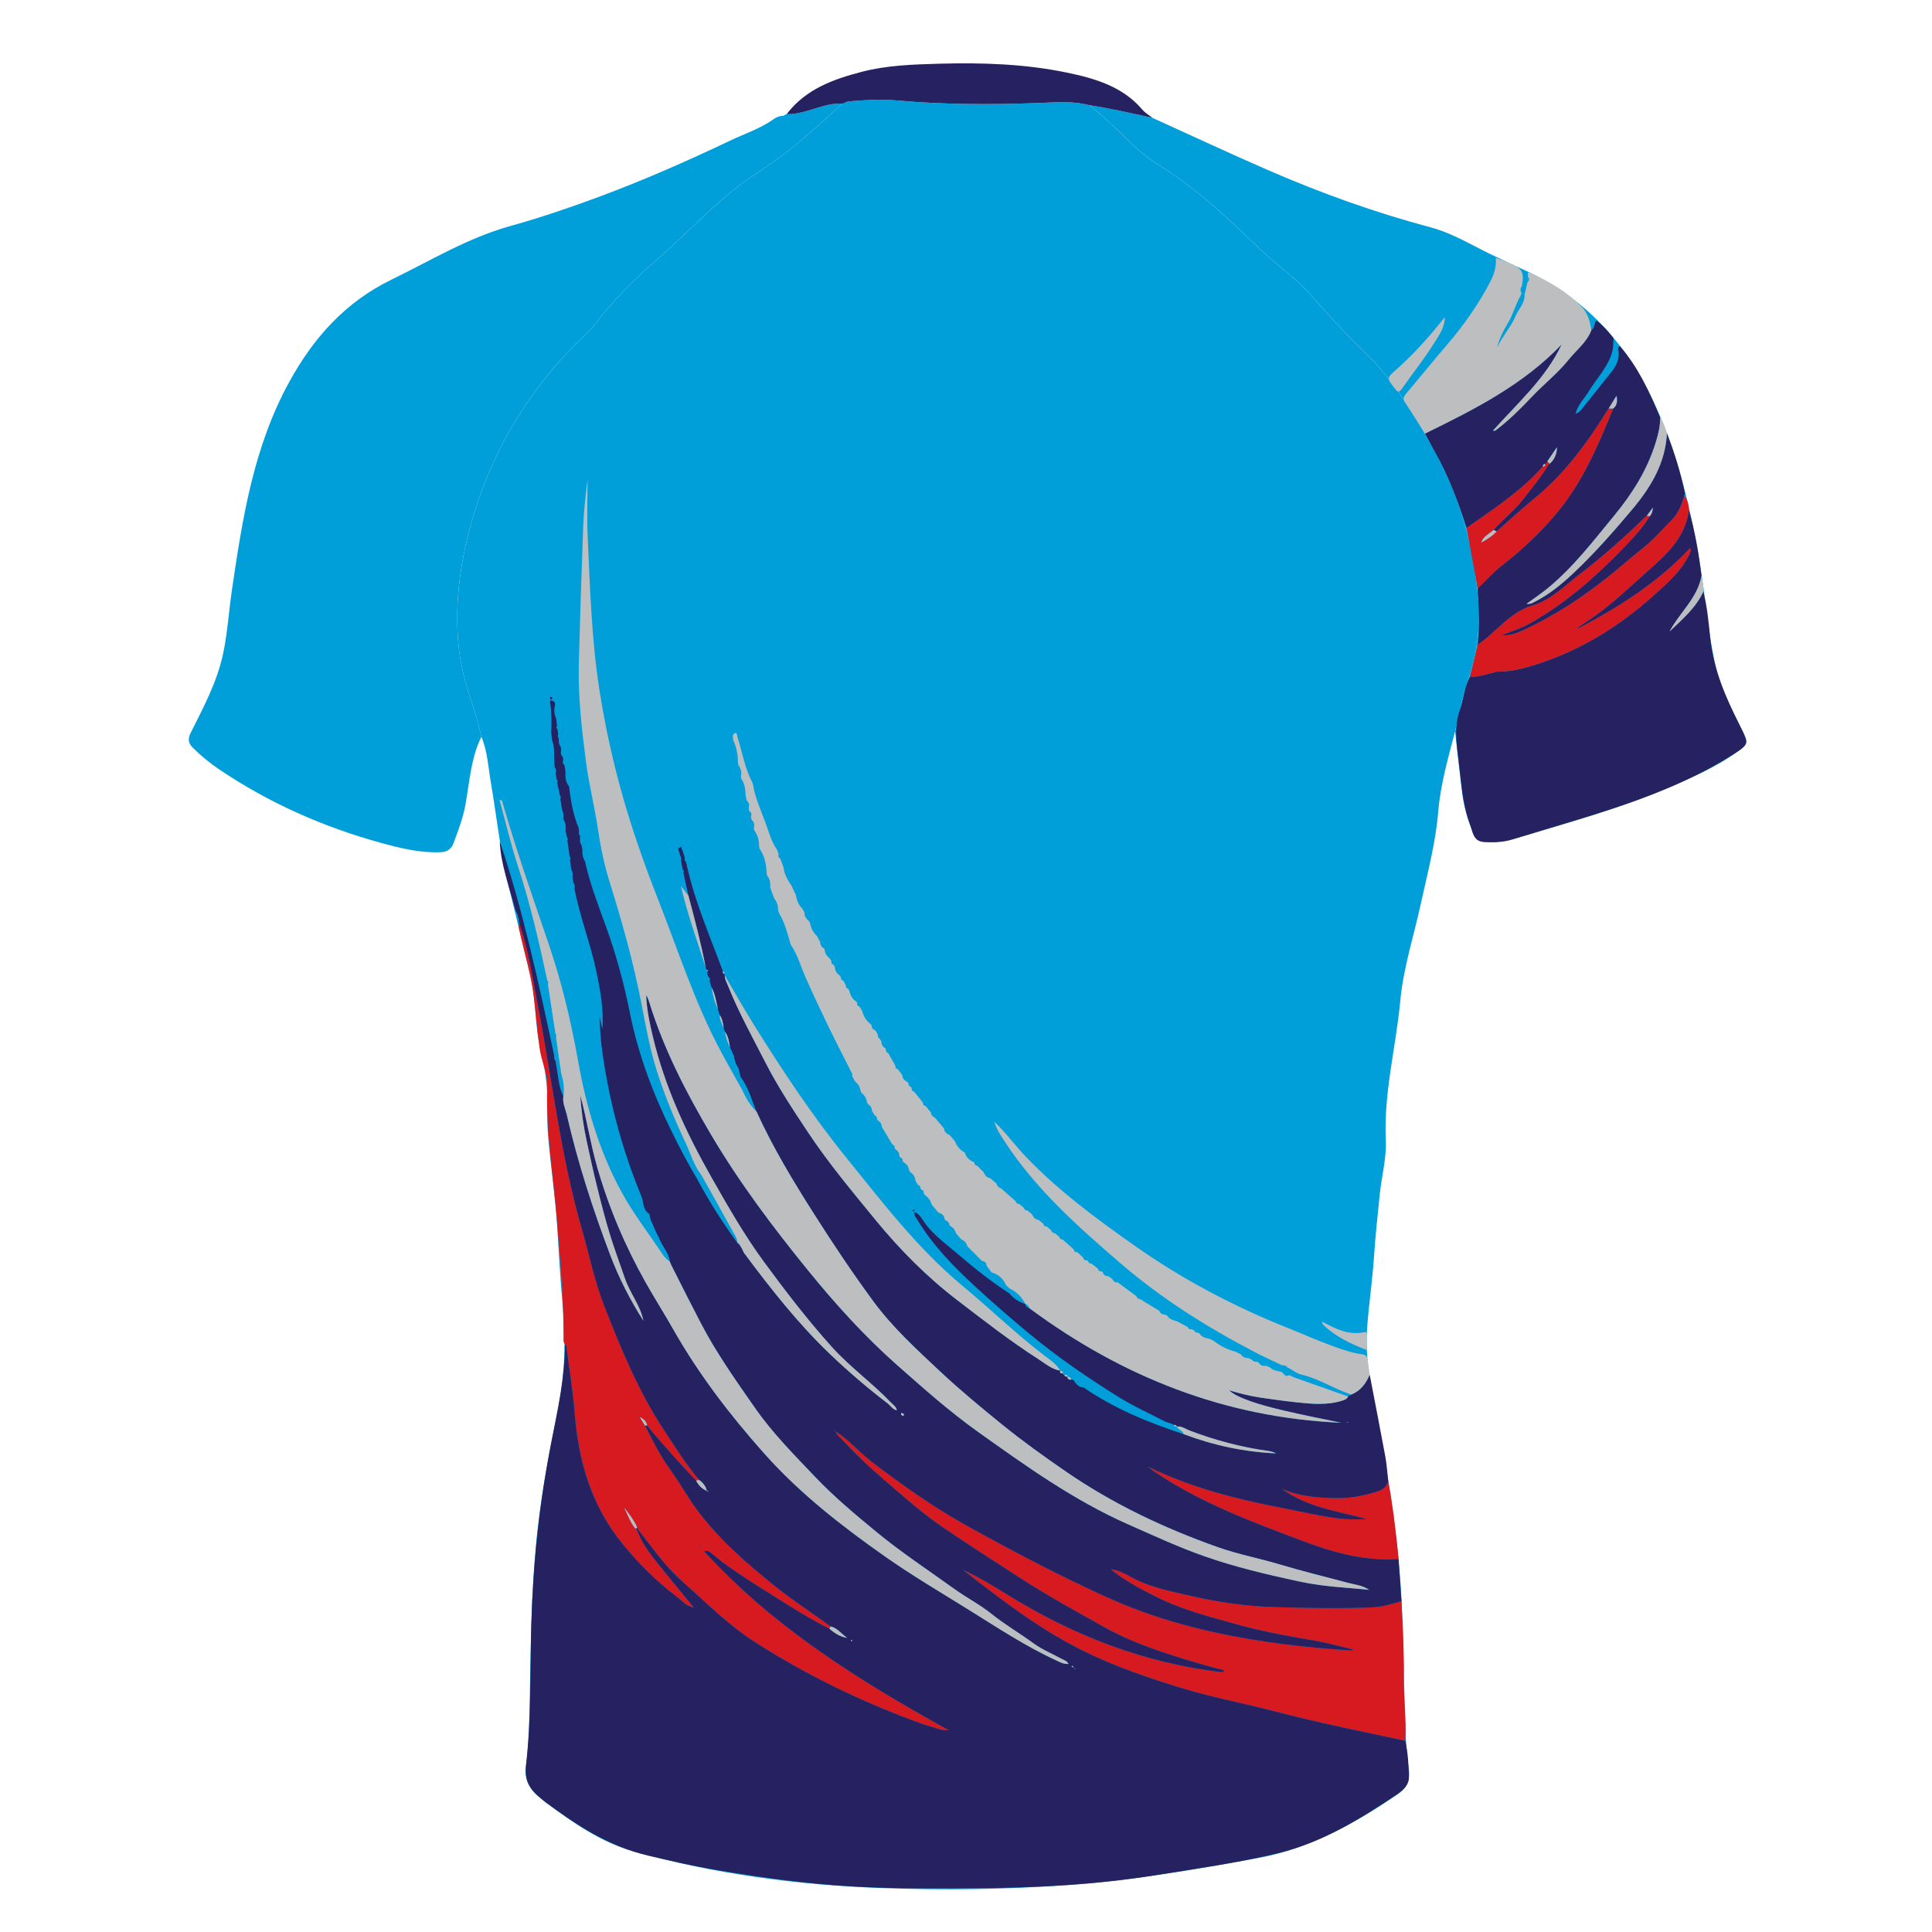 <svg version="1.1" id="Layer_1___QRmL9K5r" xmlns="http://www.w3.org/2000/svg" xmlns:xlink="http://www.w3.org/1999/xlink" x="0px" y="0px" width="1417.32px" height="1417.32px" viewBox="0 0 1417.32 1417.32" enable-background="new 0 0 1417.32 1417.32" xml:space="preserve">
<g>
	<path fill-rule="evenodd" clip-rule="evenodd" class="colour1" fill="#009FDA" d="M1067.447,536.61c-5.111,19.498-10.743,38.907-12.394,59.106
		c-1.848,22.621-7.757,44.427-12.551,66.481c-5.207,23.956-12.969,47.491-15.245,71.923c-3.182,34.149-12.26,67.613-10.638,102.379
		c0.604,12.954-2.989,26.078-4.365,39.155c-1.644,15.625-3.279,31.263-4.338,46.934c-1.178,17.452-3.806,34.754-5.032,52.181
		c-1.749,24.84,4.199,48.815,8.778,72.956c6.479,34.168,11.819,68.504,14.899,103.188c2.945,33.151,2.787,66.39,3.842,99.596
		c0.505,15.908,0.88,31.855,3.145,47.636c1.203,8.376-2.417,14.184-8.787,18.516c-31.185,21.204-63.673,39.399-101.499,46.326
		c-46.354,8.489-92.769,16.515-139.814,19.893c-45.558,3.271-91.241,3.868-136.846,2.205
		c-61.547-2.245-122.439-10.283-181.885-26.924c-23.978-6.711-44.22-20.953-64.018-35.602c-1.737-1.285-3.355-2.731-5.022-4.11
		c-7.173-5.943-11.236-12.54-9.826-22.875c2.711-19.869,2.592-39.985,2.966-60.052c0.717-38.52,1.328-77.059,5.764-115.408
		c3.341-28.883,8.893-57.374,14.708-85.82c5.324-26.042,5.834-52.213,3.345-78.611c-1.752-18.581-2.685-37.241-3.866-55.874
		c-1.38-21.773-4.636-43.354-6.568-65.068c-0.487-5.474-0.772-11.006-0.577-16.49c0.569-16.018-0.967-31.729-4.881-47.314
		c-4.557-18.146-3.253-37.166-7.705-55.374c-5.311-21.726-10.436-43.497-15.788-65.212c-6.17-25.033-8.768-50.667-13.11-76.006
		c-1.944-11.344-2.455-23.016-6.96-33.84c-1.758-6.622-3.144-13.373-5.348-19.846c-4.988-14.655-9.532-29.411-11.205-44.854
		c-3.215-29.679,0.272-59.018,7.848-87.529c14.713-55.371,43.15-103.029,84.759-142.646c2.418-2.303,4.989-4.544,6.952-7.209
		c13.603-18.462,29.917-34.216,47.175-49.234c18.072-15.726,34.529-33.249,53.083-48.497c13.083-10.752,27.91-19.042,41.15-29.451
		c14.022-11.024,27.011-23.364,40.447-35.125c1.634-0.616,3.241-1.658,4.917-1.785c11.144-0.84,22.325-1.773,33.482-0.75
		c35.625,3.264,71.27,3.309,106.991,1.921c11.813-0.459,23.842-1.473,35.572,1.658c2.896,2.305,5.88,4.51,8.674,6.933
		c14.517,12.588,26.796,27.72,43.596,37.728c10.477,6.241,20.1,13.75,29.613,21.374c16.741,13.418,31.759,28.733,47.513,43.237
		c10.842,9.982,23.112,18.476,32.854,29.543c13.101,14.879,26.35,29.438,40.689,43.255c20.883,20.124,35.665,45.27,49.867,70.505
		c16.88,29.995,26.725,62.238,31.217,96.262c3.063,23.21,2.854,46.105-4.7,68.6C1073.715,508.325,1070.354,522.417,1067.447,536.61z
		"></path>
	<path fill-rule="evenodd" clip-rule="evenodd" class="colour1" fill="#009FDA" d="M618.046,76.108c-13.44,11.765-26.428,24.104-40.451,35.128
		c-13.24,10.409-28.067,18.699-41.15,29.451c-18.554,15.248-35.011,32.771-53.083,48.497
		c-17.258,15.018-33.572,30.772-47.175,49.234c-1.963,2.665-4.534,4.907-6.952,7.209c-41.609,39.616-70.045,87.275-84.759,142.646
		c-7.576,28.511-11.063,57.85-7.848,87.529c1.673,15.443,6.217,30.198,11.205,44.854c2.204,6.473,3.59,13.224,5.348,19.846
		c-7.872,15.742-8.657,33.154-11.777,50.018c-1.789,9.669-5.275,18.832-8.683,27.992c-1.5,4.033-4.252,6.434-9.283,6.656
		c-14.957,0.659-29.263-2.803-43.382-6.67c-42.627-11.675-82.649-29.344-119.351-54.128c-6.978-4.712-13.556-10.085-19.521-16.118
		c-3.171-3.207-3.425-6.409-1.342-10.569c9.37-18.716,19.356-37.202,23.789-57.959c3.283-15.369,4.198-31.06,6.468-46.563
		c7.723-52.749,15.839-105.172,42.147-153.075c17.9-32.593,41.277-58.555,74.831-74.883c28.674-13.953,56.053-30.691,87.176-39.352
		c21.858-6.083,43.367-13.386,64.648-21.274c32.899-12.194,64.986-26.302,96.659-41.389c10.754-5.122,22.201-8.791,32.031-15.818
		c2.038-1.456,4.463-2.448,7.121-2.411c0.55-0.334,1.1-0.669,1.65-1.003c0.174-0.305,0.408-0.36,0.701-0.167
		c7.137,0.143,13.81-2.036,20.517-4.067C604.255,77.696,610.913,75.546,618.046,76.108z"></path>
	<path fill-rule="evenodd" clip-rule="evenodd" class="colour1" fill="#009FDA" d="M1067.447,536.61c2.907-14.193,6.268-28.285,10.88-42.018
		c7.555-22.495,7.764-45.39,4.7-68.6c-4.492-34.024-14.337-66.267-31.217-96.262c-14.202-25.235-28.984-50.382-49.867-70.505
		c-14.34-13.818-27.589-28.376-40.689-43.255c-9.741-11.067-22.012-19.561-32.854-29.543
		c-15.754-14.503-30.771-29.819-47.513-43.237c-9.514-7.624-19.137-15.133-29.613-21.374c-16.8-10.008-29.079-25.139-43.596-37.728
		c-2.794-2.423-5.778-4.628-8.663-6.929c15.631,2.382,31.021,5.904,46.433,9.313c28.114,12.742,56.081,25.818,84.375,38.145
		c38.838,16.921,78.621,31.243,119.62,42.146c17.183,4.569,32.197,14.323,48.194,21.724c6.228,2.881,12.375,5.938,18.646,8.72
		c45.635,20.253,77.014,54.347,97.646,99.315c17.506,38.151,26.756,78.471,33.475,119.604c4.047,24.774,5.8,49.913,11.605,74.395
		c3.975,16.757,12.639,31.613,19.939,46.998c3.587,7.557,3.432,8.156-3.585,13.33c-16.436,12.121-35.082,19.988-53.664,27.892
		c-33.609,14.296-68.763,24.021-103.673,34.472c-9.104,2.725-18.086,4.953-27.697,4.636c-4.514-0.149-7.289-1.666-9.098-5.721
		c-4.429-9.932-7.339-20.291-8.677-31.048C1070.713,566.275,1069.137,551.436,1067.447,536.61z"></path>
	<path fill-rule="evenodd" clip-rule="evenodd" class="colour2" fill="#262262" d="M845.448,86.472c-15.411-3.409-30.802-6.931-46.433-9.313
		c-11.741-3.135-23.771-2.121-35.583-1.662c-35.721,1.388-71.366,1.343-106.991-1.921c-11.158-1.022-22.339-0.089-33.482,0.75
		c-1.675,0.126-3.282,1.169-4.917,1.785c-7.13-0.565-13.788,1.584-20.463,3.606c-6.707,2.032-13.38,4.21-20.517,4.067
		c13.854-18.397,34.385-25.709,55.2-31.121c18.388-4.78,37.644-5.401,56.717-5.93c31.464-0.871,62.854,0.114,93.731,6.532
		c20.576,4.277,40.797,10.099,55.337,27.181C840.075,82.829,842.961,84.482,845.448,86.472z"></path>
</g>
<g>
	<g>
		<path fill-rule="evenodd" clip-rule="evenodd" class="colour2" fill="#262262" d="M1276.207,531.974c-10.272-20.395-19.256-41.135-21.603-64.243
			c-1.146-11.279-2.184-22.626-5.027-33.676c-5.61,11.981-15.468,20.362-24.817,29.241c7.358-13.932,20.574-24.459,23.47-40.891
			c-1.936-16.301-4.767-32.438-9.246-48.26c-2.437,18.545-14.434,30.9-27.597,42.445c-15.744,13.81-30.619,28.676-48.38,40.05
			c-2.397,1.535-4.819,3.03-6.739,5.24c30.497-15.959,59.504-34.022,83.544-59.707c0.937,2.203-0.326,4.077-1.358,6.063
			c-5.752,11.061-14.877,19.147-23.914,27.334c-27.331,24.765-58.068,43.568-93.77,53.718c-6.835,1.944-13.746,3.378-20.9,3.28
			c-0.393-0.005-0.804-0.061-1.177,0.028c-6.753,1.604-13.368,3.874-20.396,4.12c-4.231,7.252-4.337,15.762-7.166,23.467
			c-4.538,12.36-2.75,24.947-1.125,37.63c2.034,15.891,2.704,32.024,8.467,47.173c1.863,4.898,2.147,11.947,9.387,12.565
			c7.21,0.616,14.497,0.487,21.604-1.706c16.282-5.024,32.63-9.837,48.923-14.823c38.657-11.83,76.798-24.894,111.381-46.506
			C1283.17,546.141,1283.35,546.155,1276.207,531.974z"></path>
		<path fill-rule="evenodd" clip-rule="evenodd" class="colour2" fill="#262262" d="M1131.864,342.246c-0.063-1.17,0.473-1.792,1.663-1.813
			c0.379-0.203,0.758-0.405,1.138-0.608c0.147-0.443,0.296-0.888,0.444-1.332c2.358-3.48,4.716-6.96,7.074-10.439
			c-0.066,4.927-1.711,8.998-5.334,12.116c-0.313,0.267-0.625,0.533-0.934,0.802c-5.863,9.551-12.957,18.178-19.91,26.938
			c-6.087,7.67-14.026,13.446-20.297,20.881c0.745,0.359,1.491,0.719,2.232,1.082c9.299-8.141,18.382-16.557,27.953-24.374
			c22.489-18.367,39.095-41.493,54.242-65.861c1.916-3.1,3.831-6.199,5.747-9.299c0.625,3.588,0.688,6.955-2.506,9.383
			c-11.003,27.09-22.407,54.008-41.408,76.731c-12.011,14.364-25.661,27.151-40.454,38.616c-6.412,4.97-11.609,11.081-17.474,16.549
			c0.518,13.815,1.778,27.631-0.045,41.445c13.792-9.25,23.388-23.939,40.616-28.986c13.454-3.94,23.418-14.558,34.395-22.897
			c17.329-13.167,33.471-27.786,49.157-42.883c1.184-1.597,2.367-3.192,4.383-5.912c-0.275,3.443-1.016,5.038-2.344,6.4
			c-5.672,9.034-12.935,16.696-20.331,24.325c-20.215,20.851-41.927,39.765-67.363,54.092c-6.643,3.741-13.913,5.958-20.96,8.788
			c5.716,0.522,10.88-1.281,15.813-3.565c23.501-10.88,44.951-25.025,64.998-41.344c7.776-6.331,15.307-12.969,23.182-19.17
			c7.61-5.993,13.774-13.414,20.618-20.154c5-4.923,7.633-11.369,9.442-18.106c0.154-0.697,0.555-1.445,0.425-2.083
			c-3.087-14.997-7.669-29.548-13.159-43.825c-1.076,21.952-11.832,39.736-25.354,55.83c-13.387,15.933-27.149,31.616-42.294,45.98
			c-9.275,8.798-19.047,16.922-30.632,22.58c-1.355,0.662-2.821,1.1-4.706,0.846c5.189-3.803,10.569-7.372,15.534-11.45
			c18.819-15.461,33.502-34.745,48.858-53.396c13.219-16.054,24.169-33.379,30.345-53.457c1.862-6.054,3.398-12.097,3.238-18.472
			c-7.728-18.672-16.142-36.959-29.586-52.407c-0.952,0.573-1.356,1.516-1.157,2.502c1.992,9.802-4.491,15.92-9.753,22.559
			c-5.35,6.75-10.765,13.448-16.104,20.208c-1.301,1.647-2.421,3.435-5.498,4.468c1.938-6.947,6.666-11.294,9.828-16.502
			c5.363-8.832,12.715-16.362,16.354-26.372c1.547-4.254,1.688-8.371,1.714-12.662c-3.712-4.755-7.7-9.237-12.564-13
			c-1.753,2.297-0.997,5.644-3.681,7.217c-3.377,8.948-11.01,14.618-16.745,21.751c-8.102,10.077-18.325,18.05-27.145,27.369
			c-8.237,8.706-16.639,17.09-26.22,24.277c-0.449,0.337-1.029,0.5-2.066,0.315c18.02-20.15,38.646-38.255,50.433-63.288
			c-28.367,29.731-64.181,47.784-100.26,65.434c2.419,4.483,4.76,9.008,7.27,13.437c10.009,17.66,17.004,36.568,23.232,55.798
			C1095.522,373.48,1115.753,360.421,1131.864,342.246z"></path>
	</g>
	<g>
		<path fill-rule="evenodd" clip-rule="evenodd" class="colour3" fill="#d71920" d="M516.529,1138.015c3.444-0.964,4.785,1.073,6.411,2.313
			c2.309,1.758,4.459,3.724,6.787,5.453c12.617,9.375,25.976,17.629,39.268,25.99c12.942,8.141,25.874,16.285,39.563,23.144
			c0.209-0.591,0.418-1.182,0.638-1.77c-13.119-9.831-27.016-18.531-39.851-28.873c-21.019-16.936-41.376-34.323-57.602-56.114
			c-7.047-9.464-12.711-19.854-19.604-29.352c-7.541-10.39-13.206-21.679-18.947-33.006c-1.309-2.106-2.619-4.212-3.928-6.318
			c2.757,1.394,4.966,3.146,5.446,6.256c11.353,14.024,23.562,27.299,35.956,40.408c0.735-0.159,1.469-0.318,2.211-0.474
			c-9.651-11.346-17.496-24.014-25.664-36.387c-18.96-28.72-31.918-60.434-44.341-92.347c-6.869-17.646-10.473-36.244-15.746-54.351
			c-15.727-54.006-21.904-109.858-32.505-164.845c-3.905-20.26-6.845-40.655-13.619-60.235c-1.035,1.942-0.221,3.767,0.198,5.696
			c3.452,15.876,8.378,31.439,10.333,47.63c1.525,12.634,2.623,25.321,4.293,37.935c1.282,9.691,5.957,18.959,5.627,28.734
			c-1.1,32.538,4.454,64.509,7.028,96.735c2.294,28.73,5.017,57.477,4.935,86.362c-0.005,1.905-0.424,3.98,1.129,5.608
			c0.313,0.471,0.842,0.914,0.908,1.417c2.08,15.961,4.779,31.876,6.022,47.903c2.787,35.952,12.106,69.014,35.657,97.61
			c11.745,14.261,24.538,26.997,39.125,38.039c3.89,2.945,7.21,7.132,12.696,8.102c-8.95-10.923-17.847-21.588-26.521-32.432
			c-5.993-7.491-11.735-15.193-15.081-24.349c-0.347-0.296-0.694-0.59-1.042-0.885c-3.947-4.619-5.694-10.426-8.496-15.681
			c3.679,4.562,7.195,9.209,9.6,14.586c0.17,0.445,0.341,0.892,0.512,1.337c10.267,13.066,19.646,26.783,32.271,37.971
			c17.452,15.464,33.837,32.128,53.628,44.81c38.379,24.595,79.145,44.281,121.972,59.772c3.136,1.134,6.362,2.021,9.565,2.961
			c2.997,0.879,5.92,2.235,10.664,1.978C629.992,1232.747,567.454,1193.783,516.529,1138.015z M514.28,1134.924
			c-0.286-0.154-0.574-0.311-0.864-0.468c0.125-0.116,0.284-0.353,0.37-0.329c0.299,0.085,0.571,0.259,0.854,0.398
			C514.524,1134.653,514.408,1134.781,514.28,1134.924z"></path>
		<path fill-rule="evenodd" clip-rule="evenodd" class="colour3" fill="#d71920" d="M613.009,1050.025c0.042,0.026,0.081,0.056,0.122,0.082
			c-0.013-0.054-0.036-0.1-0.047-0.155L613.009,1050.025z"></path>
		<path fill-rule="evenodd" clip-rule="evenodd" class="colour3" fill="#d71920" d="M706.295,1151.628c0.103,0.045,0.204,0.096,0.307,0.142
			c-0.084-0.066-0.168-0.132-0.253-0.197L706.295,1151.628z"></path>
		<path fill-rule="evenodd" clip-rule="evenodd" class="colour3" fill="#d71920" d="M1029.851,1229.934c0.259-18.458-0.799-36.871-1.729-55.291
			c-6.987,1.958-13.871,4.185-21.258,4.514c-23.251,1.04-46.483,0.464-69.732-0.094c-22.315-0.535-44.255-3.746-65.877-8.813
			c-14.172-3.321-28.584-6.166-41.632-13.413c-4.501-2.501-9.302-5.07-14.755-5.589c10.08,8.198,21.435,14.225,32.924,20.02
			c18.913,9.538,39.313,14.761,59.565,20.386c18.632,5.176,37.624,8.625,56.679,11.854c9.447,1.6,18.715,4.266,28.952,6.658
			c-1.229,0.516-1.416,0.669-1.592,0.657c-33.804-2.146-67.358-6.128-100.497-13.34c-27.351-5.953-53.877-14.362-79.372-25.946
			c-34.724-15.777-68.462-33.514-101.791-51.997c-24.736-13.719-47.8-30.032-70.289-47.197c-9.163-6.993-16.617-15.93-26.315-22.233
			c0.667,2.833,3.141,4.273,4.927,6.225c9.671,10.564,20.109,20.289,30.979,29.648c13.999,12.053,27.782,24.365,43.063,34.765
			c18.81,12.801,38.022,25.004,57.111,37.386c19.646,12.743,40.148,23.89,60.492,35.326c21.503,12.086,44.987,19.502,68.549,26.488
			c6.674,1.979,13.421,3.71,20.136,5.556c-1.038,1.169-1.811,1.247-2.56,1.158c-55.987-6.657-107.248-26.41-155.103-55.751
			c-11.115-6.814-22.145-13.843-34.125-19.139c28.249,22.023,56.529,43.891,88.992,59.769
			c23.066,11.281,47.241,19.489,71.608,26.938c22.067,6.748,44.896,10.967,67.256,16.806c31.904,8.331,64.192,14.895,96.428,21.719
			C1031.883,1261.282,1029.629,1245.634,1029.851,1229.934z"></path>
		<path fill-rule="evenodd" clip-rule="evenodd" class="colour3" fill="#d71920" d="M847.243,1079.844c33.208,22.456,70.493,36.372,107.614,50.345
			c22.736,8.559,46.231,15.338,71.141,13.474c-0.3-3.077-0.568-6.156-0.903-9.23c-1.741-16.021-3.646-32.022-6.662-47.868
			c-1.281,4.818-5.2,6.869-9.367,8.063c-8.501,2.437-17.139,4.357-26.074,4.369c-14.53,0.021-28.919-0.81-42.522-6.754
			c18.803,13.775,41.619,16.515,62.576,22.223c-5.17,0-10.883,0.426-16.513-0.081c-15.989-1.44-31.541-5.406-47.27-8.427
			c-33.545-6.442-66.286-15.031-97.134-30l0.012,0.02C843.839,1077.27,845.478,1078.65,847.243,1079.844z"></path>
	</g>
	<g>
		<path fill-rule="evenodd" clip-rule="evenodd" class="colour3" fill="#d71920" d="M1239.812,402.173c-24.04,25.685-53.047,43.748-83.544,59.707
			c1.92-2.21,4.342-3.705,6.739-5.24c17.761-11.375,32.636-26.241,48.38-40.05c13.163-11.545,25.16-23.9,27.597-42.443
			c-0.14-3.816-0.82-7.459-3.38-10.498c-1.81,6.737-4.442,13.183-9.442,18.106c-6.844,6.74-13.008,14.162-20.618,20.154
			c-7.875,6.201-15.405,12.84-23.182,19.17c-20.047,16.319-41.497,30.464-64.998,41.344c-4.934,2.284-10.098,4.087-15.813,3.565
			c7.047-2.83,14.317-5.046,20.96-8.788c25.437-14.327,47.148-33.241,67.363-54.092c7.396-7.629,14.659-15.292,20.331-24.325
			c-0.682-0.16-1.364-0.321-2.042-0.484c-15.684,15.094-31.825,29.712-49.154,42.879c-10.977,8.339-20.94,18.957-34.395,22.897
			c-17.229,5.046-26.824,19.736-40.613,28.98c-1.9,7.883-3.802,15.772-5.703,23.66c7.027-0.246,13.643-2.516,20.396-4.12
			c0.373-0.089,0.784-0.033,1.177-0.028c7.154,0.098,14.065-1.336,20.9-3.28c35.701-10.15,66.438-28.953,93.77-53.718
			c9.037-8.188,18.162-16.273,23.914-27.334C1239.485,406.25,1240.748,404.376,1239.812,402.173z"></path>
		<path fill-rule="evenodd" clip-rule="evenodd" class="colour3" fill="#d71920" d="M1101.516,415.068c14.793-11.465,28.443-24.251,40.454-38.616
			c19.001-22.724,30.405-49.641,41.408-76.731c-1.081-0.025-2.165-0.05-3.244-0.08c-15.145,24.363-31.75,47.489-54.239,65.856
			c-9.571,7.817-18.654,16.233-27.959,24.377c-3.228,3.443-7.145,5.926-11.277,8.108c-0.008,0.021-0.017,0.04-0.023,0.061
			l-0.299,0.24l0.269-0.271c0.018-0.009,0.035-0.02,0.054-0.029c1.517-4.54,5.862-6.305,9.054-9.196
			c6.268-7.432,14.207-13.208,20.294-20.878c6.953-8.76,14.047-17.387,19.916-26.936c-0.001-0.001-0.002-0.002-0.004-0.003
			c0.309-0.268,0.62-0.534,0.932-0.8c-0.58-0.559-1.16-1.118-1.74-1.676c-0.148,0.444-0.297,0.888-0.444,1.332
			c-0.38,0.203-0.759,0.405-1.138,0.608c0.138,1.244-0.466,1.809-1.666,1.818c-16.108,18.17-36.339,31.229-55.951,45.055
			c2.711,14.77,5.422,29.541,8.132,44.311C1089.906,426.149,1095.104,420.038,1101.516,415.068z"></path>
	</g>
	<g>
		<path fill-rule="evenodd" clip-rule="evenodd" class="colour2" fill="#262262" d="M783.065,1009.784c-0.001,0.023,0.004,0.04,0.004,0.063
			c0.019-0.004,0.035-0.005,0.054-0.009C783.123,1009.838,783.064,1009.784,783.065,1009.784z"></path>
		<path fill-rule="evenodd" clip-rule="evenodd" class="colour2" fill="#262262" d="M863.369,1046.563c-0.007-0.018-0.017-0.031-0.024-0.048
			c-0.02,0.002-0.038,0.002-0.058,0.005L863.369,1046.563z"></path>
		<path fill-rule="evenodd" clip-rule="evenodd" class="colour2" fill="#262262" d="M779.503,1007.453c0.014,0.013,0.028,0.026,0.042,0.039
			c0.002,0,0.004,0,0.007,0L779.503,1007.453z"></path>
		<path fill-rule="evenodd" clip-rule="evenodd" class="colour2" fill="#262262" d="M1030.886,1277.001c-32.235-6.824-64.523-13.388-96.428-21.719
			c-22.36-5.839-45.188-10.058-67.256-16.806c-24.367-7.449-48.542-15.657-71.608-26.938
			c-32.463-15.878-60.743-37.745-88.991-59.769c-0.104-0.045-0.205-0.096-0.308-0.142c-0.309-0.383-0.617-0.767-0.925-1.149
			c0.326,0.364,0.653,0.729,0.979,1.094c0.084,0.066,0.169,0.132,0.254,0.197c11.98,5.297,23.009,12.324,34.124,19.139
			c47.854,29.341,99.115,49.094,155.103,55.751c0.749,0.089,1.521,0.011,2.56-1.158c-6.715-1.846-13.462-3.577-20.136-5.556
			c-23.562-6.986-47.046-14.402-68.549-26.488c-20.344-11.437-40.847-22.583-60.492-35.326
			c-19.089-12.382-38.302-24.585-57.111-37.386c-15.282-10.399-29.065-22.712-43.063-34.765
			c-10.87-9.359-21.308-19.084-30.979-29.648c-1.786-1.951-4.26-3.391-4.926-6.224c-0.042-0.027-0.082-0.056-0.124-0.083
			c-0.411-0.408-0.819-0.817-1.229-1.226l-0.149-0.186c0,0,0.223,0.11,0.223,0.111c0.411,0.41,0.821,0.818,1.232,1.227
			c0.011,0.056,0.034,0.102,0.047,0.156c9.699,6.304,17.152,15.24,26.315,22.232c22.489,17.165,45.553,33.479,70.289,47.197
			c33.329,18.483,67.067,36.22,101.791,51.997c25.495,11.584,52.021,19.993,79.372,25.946c33.139,7.212,66.693,11.193,100.497,13.34
			c0.176,0.012,0.362-0.142,1.592-0.657c-10.237-2.393-19.505-5.059-28.952-6.658c-19.055-3.229-38.047-6.678-56.679-11.854
			c-20.252-5.625-40.652-10.848-59.565-20.386c-11.489-5.795-22.844-11.821-32.924-20.02c5.453,0.519,10.254,3.088,14.755,5.589
			c13.048,7.247,27.46,10.092,41.632,13.413c21.622,5.067,43.562,8.278,65.877,8.813c23.249,0.558,46.481,1.134,69.732,0.094
			c7.387-0.329,14.271-2.556,21.258-4.514c-0.708-10.327-1.416-20.653-2.123-30.98c-24.909,1.864-48.404-4.915-71.141-13.474
			c-37.121-13.973-74.406-27.889-107.614-50.345c-1.766-1.193-3.404-2.574-5.103-3.868l-0.164-0.146c0,0,0.152,0.132,0.152,0.129
			c30.848,14.967,63.589,23.556,97.134,29.998c15.729,3.021,31.28,6.986,47.27,8.427c5.63,0.507,11.343,0.081,16.513,0.081
			c-20.957-5.708-43.773-8.447-62.576-22.223c13.604,5.944,27.992,6.774,42.522,6.754c8.936-0.012,17.573-1.933,26.074-4.369
			c4.167-1.193,8.086-3.244,9.367-8.063c-0.704-6.034-1.075-12.129-2.171-18.092c-3.677-20.015-7.611-39.982-11.447-59.968
			c-2.807,6.509-6.731,11.969-13.685,14.587c-0.728,0.454-1.454,0.907-2.18,1.361c-0.86,2.091-2.825,2.609-4.688,3.178
			c-10.922,3.336-21.848,2.324-33.046,1.12c-8.874-0.955-17.688-2.17-26.506-3.466c-7.522-1.105-14.891-2.975-23.127-5.375
			c6.254,5.849,23.137,10.919,40.808,15.011c13.804,3.195,27.655,6.021,41.486,8.806c-84.933-3.704-160.345-33.49-228.27-83.708
			c-1.588-0.617-3.224-1.186-3.299-3.295c-4.646-1.572-8.756-3.947-11.825-7.889c-13.652-8.771-26.262-18.931-38.54-29.475
			c-8.853-7.601-18.581-14.334-25.052-24.481c-1.352-2.118-3.074-4.602-5.937-5.743c-0.603,2.684,1.03,4.065,2.008,5.684
			c11.413,18.864,26.688,34.455,42.734,49.236c12.823,11.812,26.007,23.236,39.459,34.39c20.597,17.078,42.549,32.094,65.137,46.207
			c11.087,6.928,23.142,12.306,34.759,18.385c1.457,0.448,2.914,0.897,4.37,1.345c0.539,0.318,1.079,0.637,1.617,0.955l-0.084-0.056
			c1.039-0.044,1.938,0.173,2.39,1.235c3.575-0.466,6.296,1.773,9.364,2.942c18.744,7.146,38.017,12.26,57.906,15.004
			c1.902,0.263,3.759,0.859,5.548,1.727c-23.39-1.021-45.993-5.888-67.91-14.134c-25.77-8.389-50.661-18.665-73.163-34.069
			l-0.112-0.073c-3.777-0.104-5.644-2.793-7.477-5.529c-0.494-0.108-0.988-0.217-1.481-0.326c-1.695,0.189-2.965-0.176-2.95-2.21
			c-1.128,0.232-1.976-0.068-2.359-1.266l0.07,0.063c-0.412-0.384-0.823-0.768-1.235-1.151c-1.284,0.015-2.328-0.187-1.681-1.896
			c0.002-0.002-0.074-0.083-0.074-0.083c-6.296-1.028-10.987-5.204-16.075-8.465c-20.505-13.143-39.706-28.12-59.023-42.898
			c-22.537-17.241-42.422-37.218-60.417-59.206c-17.152-20.959-34.53-41.715-49.539-64.304
			c-11.063-16.649-22.09-33.318-31.209-51.17c-9.475-18.549-19.642-36.753-27.385-56.145c-1.013-2.537-2.459-4.936-2.477-7.788
			c0.035-0.403-0.104-0.734-0.417-0.992c-0.846-0.397-1.074-1.092-0.941-1.957c-9.161-25.169-20.147-49.716-26.02-76.012
			c-0.163-0.25-0.354-0.488-0.468-0.758c-0.03-0.071,0.179-0.242,0.279-0.368c-0.35-1.186-0.698-2.372-1.048-3.559
			c-0.987-0.592-1.074-1.414-0.608-2.377c-0.606-1.939-1.212-3.88-1.818-5.821c-0.244-0.263-0.519-0.507-0.708-0.804
			c-0.051-0.08,0.158-0.326,0.248-0.495c-0.165-0.437-0.331-0.875-0.497-1.313c-0.723,0.514-1.447,1.028-2.17,1.541
			c0.534,1.786,1.07,3.573,1.605,5.359c0.733,0.816,0.763,1.729,0.375,2.701c0.44,2.404,0.879,4.809,1.32,7.214
			c0.821,0.6,1.018,1.343,0.511,2.245c1.241,5.648,2.483,11.298,3.725,16.948c4.678,17.576,9.362,35.149,12.728,53.033
			c0.256,0.511,0.514,1.027,0.772,1.544c0.826,0.105,1.11,0.38,0.311,0.987c-0.125,1.892,0.511,3.551,1.608,5.063l0.332,0.29
			c0,0-0.162,0.442-0.163,0.434c-0.053,2.179,0.641,4.184,1.515,6.145c2.631,4.932,3.315,10.424,4.523,15.75
			c0.426,1.416,0.854,2.848,1.283,4.277c2.124,2.843,2.486,6.234,2.984,9.572c0.269,0.857,0.543,1.726,0.817,2.594
			c2.611,3.433,3.089,7.566,3.81,11.608c0.354,0.786,0.715,1.582,1.075,2.378l0.274,0.029c0,0-0.176,0.211-0.178,0.207
			c0.492,1.126,0.986,2.256,1.479,3.385l0.307,0.222c0,0-0.114,0.389-0.116,0.382c0.561,3.078,1.483,6.023,3.354,8.599
			c0,0,0.05,0.11,0.049,0.108c0.516,2.153,1.034,4.309,1.551,6.465c5.833,7.574,7.996,16.836,11.677,25.399
			c11.994,26.346,26.908,51.036,42.418,75.415c13.803,21.698,28.046,43.063,43.313,63.777c14.148,19.194,31.567,35.071,48.834,51.26
			c14.776,13.854,30.356,26.724,46.048,39.428c14.778,11.963,30.299,23.066,45.962,33.868c34.628,23.88,72.271,41.71,111.912,55.746
			c14.983,5.305,30.493,8.155,45.607,12.706c16.269,4.9,32.818,8.856,49.229,13.286c5.374,1.451,11.06,1.856,15.998,5.236
			c-6.802-0.605-13.6-1.263-20.405-1.806c-10.571-0.844-21.105-2.185-31.441-4.42c-23.153-5.005-46.206-10.436-68.631-18.273
			c-19.3-6.748-37.753-15.353-56.433-23.605c-39.869-17.613-74.886-42.781-109.986-67.785
			c-20.741-14.775-39.871-31.782-59.008-48.682c-23.953-21.151-45.323-44.732-65.392-69.412
			c-25.879-31.826-50.602-64.643-71.484-100.018c-18.188-30.812-34.632-62.594-45.258-97.008c-0.564-1.827-1.23-3.622-2.275-5.326
			c0.305,10.375,2.504,20.439,4.869,30.421c8.724,36.829,24.538,70.779,43.1,103.499c12.017,21.182,24.118,42.374,38.562,62.036
			c15.671,21.334,31.758,42.297,49.516,62.059c13.491,15.013,29.886,26.637,43.692,41.129c1.572,1.649,3.828,2.859,4.062,5.511
			c0.018,0.004,0.032,0.012,0.049,0.016c0.126,0.08,0.251,0.161,0.377,0.24c-0.139-0.065-0.277-0.133-0.416-0.199
			c-0.001-0.021-0.008-0.037-0.01-0.057c-3.086-0.697-4.598-3.479-6.887-5.233c-14.592-11.184-28.556-23.115-41.846-35.806
			c-23.554-22.488-43.592-47.998-63.003-74.026c-0.804-1.078-1.246-2.427-1.857-3.65c-0.307-0.512-0.615-1.024-0.923-1.535
			l-0.197-0.22c-0.727-0.79-1.453-1.581-2.18-2.371c0.02,0.027,0.039,0.055,0.059,0.082l-0.074-0.099
			c0.005,0.006,0.01,0.011,0.016,0.017c-10.963-15.002-20.864-30.672-29.631-47.057c-6.707-11.216-12.745-22.787-18.518-34.508
			c-13.642-27.698-24.523-56.387-30.602-86.718c-4.331-21.61-10.066-42.796-17.544-63.517c-5.323-14.748-11.03-29.368-14.689-44.662
			c-0.14-0.211-0.303-0.413-0.403-0.642c-0.025-0.057,0.157-0.204,0.244-0.309c-0.226-0.85-0.452-1.7-0.678-2.551
			c-1.616-2.57-2.074-5.397-1.864-8.373c-0.222-1.139-0.445-2.277-0.667-3.417c-1.712-2.136-0.82-4.682-1.11-7.041
			c0,0.001-0.162-0.339-0.162-0.339c-0.252-0.19-0.519-0.366-0.741-0.586c-0.031-0.031,0.153-0.28,0.238-0.427
			c-0.08-1.355-0.161-2.711-0.241-4.067c-3.318-7.713-5.007-15.849-6.261-24.097c-0.279-2.199-0.557-4.398-0.836-6.599
			c-2.799-3.248-2.79-7.166-2.651-11.114c-0.249-1.443-0.498-2.887-0.747-4.331c-1.15-1.114-1.625-2.374-0.843-3.905
			c-0.102-0.67-0.204-1.341-0.306-2.012c-1.324-1.493-1.934-3.153-1.196-5.127c-0.132-0.803-0.264-1.607-0.396-2.412
			c-1.302-1.739-1.653-3.702-1.368-5.813c0,0-0.034-0.232-0.034-0.232c-0.697-1.023-0.904-2.107-0.406-3.277
			c-0.196-1.219-0.394-2.439-0.591-3.66c-0.781-0.66-0.938-1.409-0.324-2.267c-0.194-1.823-0.389-3.647-0.583-5.472
			c-1.447-3.2-1.787-6.491-0.826-9.891c-0.052-0.67-0.104-1.341-0.156-2.013c-1.062-0.752-1.951-2.014-3.545-1.206
			c0.125,0.255,0.14,0.518,0.045,0.788c1.102,7.463,1.193,14.962,0.788,22.477c0.16,1.177,0.321,2.355,0.482,3.534
			c0.045,0.398,0.091,0.797,0.137,1.194c0.053,0.431,0.106,0.864,0.16,1.296c1.479,3.77,1.464,7.716,1.38,11.669
			c0.131,2.616,0.263,5.232,0.396,7.849c1.126,1.165,1.402,2.479,0.7,3.966c0.251,1.607,0.503,3.214,0.754,4.821
			c0.848,0.651,0.884,1.413,0.307,2.258c0.708,3.182,1.417,6.365,2.125,9.548c0.767,0.683,0.818,1.44,0.235,2.264
			c0.079,0.743,0.158,1.487,0.236,2.231c0.192,0.302,0.422,0.589,0.553,0.916c0.044,0.108-0.166,0.319-0.26,0.481
			c0.262,1.542,0.524,3.084,0.786,4.627c0.968,1.878,1.215,3.866,0.913,5.938c0.058,0.416,0.115,0.833,0.172,1.25
			c1.605,2.533,1.821,5.321,1.506,8.204c0.31,1.563,0.621,3.126,0.932,4.689c0.626,0.73,0.913,1.516,0.398,2.432
			c0.544,3.947,1.089,7.896,1.633,11.845c0.75,0.667,0.987,1.409,0.335,2.281c0.275,2.39,0.55,4.779,0.824,7.169
			c0.901,1.45,1.401,2.978,0.891,4.695c0.185,1.586,0.37,3.174,0.555,4.761c1.215,1.365,1.347,2.96,0.992,4.658
			c3.847,20.481,11.626,39.918,15.927,60.293c2.977,14.1,5.562,28.189,4.541,42.772c-0.728-3.089-1.456-6.178-2.144-9.098
			c0.456,6.881,0.563,13.975,1.451,20.97c4.84,38.127,14.566,75.001,29.211,110.537c1.632,3.961,1.086,8.679,4.347,12.01
			c1.472,0.737,2.074,1.952,1.955,3.563c0.222,0.688,0.445,1.377,0.667,2.066c1.264,2.885,2.529,5.771,3.793,8.654
			c0.59,1.189,1.181,2.38,1.772,3.568c0.206,0.197,0.434,0.377,0.602,0.604c0.038,0.052-0.134,0.26-0.21,0.396
			c0.237,0.488,0.475,0.978,0.713,1.467c2.313,5.269,6.671,9.589,7.258,15.657l-0.061-0.093c0.375,0.905,0.749,1.81,1.124,2.716
			c7.156,14.218,14.317,28.43,21.666,42.556c11.473,22.058,25.774,42.206,39.944,62.513c12.86,18.428,28.667,34.285,44.003,50.419
			c13.744,14.458,29.18,27.358,44.662,40.12c18.368,15.143,38.191,28.198,57.447,42.045c8.876,6.384,18.792,11.483,27.349,18.351
			c9.811,7.874,20.664,14.175,30.785,21.569c6.272,4.582,13.698,7.579,20.571,11.354c1.655,0.909,3.724,1.275,5.032,3.675
			c-3.696,0.308-6.438-1.378-9.272-2.684c-22.73-10.473-43.494-24.323-64.68-37.473c-20.35-12.631-40.992-24.805-60.601-38.586
			c-31.877-22.403-62.587-46.32-88.582-75.501c-25.218-28.307-48.239-58.341-67.024-91.478
			c-6.377-11.249-13.359-22.228-19.711-33.465c-15.278-27.031-27.389-55.456-35.979-85.497c-4.955-17.33-7.589-35.069-12.311-52.404
			c0.67,11.315,2.273,22.507,4.66,33.574c2.431,11.282,4.919,22.558,7.694,33.759c2.83,11.431,5.735,22.858,9.166,34.118
			c3.373,11.068,7.473,21.915,11.204,32.876c3.648,10.719,11.311,19.73,13.563,31.049c-9.694-15.235-17.9-31.199-24.27-48.028
			c-12.737-33.651-23.87-67.815-31.885-102.934c-1.039-4.551-3.351-8.881-2.559-13.775c-3.768-7.39-3.755-15.646-5.394-23.523
			c-0.135-0.817-0.269-1.635-0.403-2.453c-0.837-1.009-1.275-2.119-0.868-3.441c-11.465-54.089-23.288-108.091-39.982-157.581
			c0.471,15.477,6.73,33.1,11.687,50.99c1.553,2.56,2.254,5.357,2.322,8.33c0.26,0.277,0.375,0.606,0.343,0.985
			c6.773,19.581,9.713,39.976,13.618,60.235c10.601,54.986,16.778,110.839,32.505,164.845c5.272,18.106,8.877,36.705,15.746,54.351
			c12.423,31.913,25.381,63.627,44.341,92.347c8.168,12.373,16.013,25.041,25.671,36.392c2.791,2.022,4.859,4.556,5.654,7.989
			c0.356,0.098,0.712,0.193,1.067,0.289c-0.096,0.158-0.193,0.314-0.289,0.472c-0.272-0.237-0.545-0.476-0.817-0.713
			c-3.557-1.544-6.124-4.113-7.834-7.568c-12.395-13.109-24.603-26.384-35.958-40.416c-0.505,0.022-1.011,0.047-1.516,0.07
			c5.741,11.327,11.406,22.616,18.947,33.006c6.894,9.497,12.557,19.888,19.604,29.352c16.226,21.791,36.583,39.179,57.602,56.114
			c12.835,10.342,26.732,19.042,39.862,28.875c5.202,1.084,8.111,5.719,12.374,8.382c-5.096-0.671-9.223-3.304-13.023-6.614
			c-13.689-6.858-26.621-15.003-39.563-23.144c-13.292-8.361-26.651-16.615-39.268-25.99c-2.328-1.729-4.478-3.695-6.787-5.453
			c-1.626-1.239-2.967-3.276-6.411-2.313c50.925,55.769,113.462,94.732,179.498,131.334c-4.744,0.258-7.667-1.099-10.664-1.978
			c-3.203-0.939-6.429-1.827-9.565-2.961c-42.827-15.491-83.593-35.178-121.972-59.772c-19.792-12.682-36.176-29.346-53.628-44.81
			c-12.626-11.188-22.004-24.904-32.271-37.972c-0.205,0.198-0.395,0.41-0.573,0.639c3.343,9.16,9.085,16.862,15.078,24.354
			c8.674,10.844,17.571,21.509,26.521,32.432c-5.486-0.97-8.806-5.156-12.696-8.102c-14.587-11.042-27.38-23.778-39.125-38.039
			c-23.551-28.597-32.87-61.658-35.657-97.61c-1.243-16.027-3.942-31.942-6.022-47.903c-0.066-0.503-0.595-0.946-0.908-1.417
			c-0.201,24.486-5.466,48.295-10.149,72.124c-8.652,44.026-13.365,88.44-14.627,133.246c-0.975,34.577,0.041,69.257-3.902,103.672
			c-1.271,11.096,3.168,17.935,10.947,24.078c1.08,0.853,2.089,1.799,3.193,2.615c23.102,17.095,46.926,32.732,75.525,39.363
			c16.59,3.849,33.152,7.713,49.971,10.524c33.698,5.632,67.486,10.368,101.632,12.205c30.461,1.641,60.957,1.404,91.434,1.144
			c43.043-0.369,86.012-2.585,128.576-9.417c30.153-4.841,60.417-9.004,90.193-16.172c32.91-7.924,60.875-25.363,88.427-43.818
			c4.149-2.778,7.892-6.773,7.817-11.876C1033.449,1294.906,1032.876,1285.855,1030.886,1277.001z M988.729,1043.222
			c0.101,0.034,0.151,0.21,0.224,0.323c-0.124,0.076-0.25,0.152-0.376,0.229c-0.097-0.169-0.193-0.336-0.291-0.504
			C988.435,1043.248,988.602,1043.178,988.729,1043.222z M661.368,1036.43c0.607,0.314,1.214,0.629,1.62,0.84
			c0.228,0.963,0.012,1.485-0.646,1.366c-0.47-0.085-1.018-0.493-1.242-0.913C660.94,1037.426,661.261,1036.87,661.368,1036.43z
			 M624.551,1204.013c-0.072,0.029-0.377-0.251-0.356-0.303c0.108-0.272,0.287-0.519,0.44-0.772
			c0.221,0.203,0.438,0.407,0.655,0.611C625.046,1203.711,624.816,1203.904,624.551,1204.013z M788.626,1224.251
			c-0.25-0.156-0.474-0.353-0.702-0.544c-0.054-0.021-0.107-0.042-0.16-0.063c-0.021-0.035-0.041-0.07-0.063-0.105
			c-0.527-0.345-1.055-0.69-1.582-1.034c0.211-0.193,0.422-0.385,0.633-0.577c0.317,0.537,0.633,1.074,0.949,1.611
			c0.033,0.021,0.065,0.042,0.098,0.063c0.042,0.034,0.083,0.069,0.125,0.104c0.368,0.143,0.738,0.285,1.106,0.429
			C788.893,1224.178,788.705,1224.302,788.626,1224.251z"></path>
		<path fill-rule="evenodd" clip-rule="evenodd" class="colour2" fill="#262262" d="M752.302,956.666c0,0.021,0.006,0.036,0.007,0.057
			c0.025,0.009,0.05,0.019,0.075,0.027L752.302,956.666z"></path>
		<path fill-rule="evenodd" clip-rule="evenodd" class="colour2" fill="#262262" d="M670.737,887.122c-0.452,0.378-0.904,0.755-1.355,1.132
			C670.841,889.082,670.768,888.078,670.737,887.122z"></path>
		<path fill-rule="evenodd" clip-rule="evenodd" class="colour2" fill="#262262" d="M405.131,511.973c-0.189-0.753-0.987-0.885-1.741-0.569
			c0.152,0.604,0.305,1.207,0.458,1.811C404.681,513.209,405.326,512.748,405.131,511.973z"></path>
		<path fill-rule="evenodd" clip-rule="evenodd" class="colour2" fill="#262262" d="M513.786,1134.127c-0.085-0.023-0.245,0.213-0.37,0.329
			c0.29,0.157,0.578,0.313,0.864,0.468c0.128-0.143,0.245-0.271,0.36-0.398C514.357,1134.386,514.084,1134.212,513.786,1134.127z"></path>
		<path fill-rule="evenodd" clip-rule="evenodd" class="colour2" fill="#262262" d="M467.415,1120.522c-0.367,0.366-0.736,0.729-1.105,1.093
			c0.347,0.295,0.694,0.589,1.044,0.88c0.178-0.229,0.368-0.44,0.572-0.638C467.754,1121.412,467.583,1120.966,467.415,1120.522z"></path>
	</g>
	<g>
		<path fill-rule="evenodd" clip-rule="evenodd" class="colour4" fill="#bcbec0" d="M939.122,1147.762c-15.114-4.551-30.624-7.401-45.607-12.706
			c-39.641-14.036-77.284-31.866-111.912-55.746c-15.663-10.802-31.184-21.905-45.962-33.868
			c-15.692-12.704-31.272-25.574-46.048-39.428c-17.268-16.188-34.686-32.065-48.834-51.26
			c-15.268-20.714-29.51-42.079-43.313-63.777c-15.51-24.379-30.424-49.069-42.418-75.415c-4.686-4.534-7.852-10.071-10.52-15.936
			c-5.242-9.439-10.606-18.813-15.704-28.33c-19.06-35.579-31.286-73.986-45.982-111.374c-9.634-24.506-18.422-49.301-25.667-74.624
			c-7.519-26.281-13.356-52.893-17.535-79.954c-5.717-37.027-6.783-74.341-8.495-111.624c-0.645-14.032-0.104-28.117-0.104-42.178
			c-1.439,11.548-2.767,23.074-3.184,34.633c-1.204,33.381-2.341,66.766-3.223,100.162c-0.642,24.32,2.116,48.276,5.219,72.212
			c2.144,16.54,6.258,32.815,8.736,49.322c1.929,12.85,4.419,25.556,8.271,37.899c9.343,29.945,17.86,60.106,23.794,90.907
			c3.199,16.604,6.197,33.349,11.323,49.347c5.732,17.888,12.969,35.396,21.034,52.462c3.691,7.813,5.912,16.346,11.394,23.282
			c3.154,5.62,6.322,11.234,9.461,16.864c4.751,8.522,9.507,17.044,14.209,25.594c1.304,2.371,2.851,4.679,2.943,7.533
			c1.328,0.224,1.73,1.3,2.131,2.373c-0.003-0.001,0.194,0.219,0.194,0.219c0.31,0.515,0.62,1.03,0.926,1.541
			c0.608,1.218,1.05,2.566,1.854,3.645c19.411,26.028,39.449,51.538,63.003,74.026c13.29,12.69,27.254,24.622,41.846,35.806
			c2.289,1.754,3.8,4.536,6.887,5.233c-0.234-2.651-2.49-3.861-4.062-5.511c-13.806-14.492-30.201-26.116-43.692-41.129
			c-17.757-19.762-33.844-40.725-49.516-62.059c-14.444-19.662-26.545-40.854-38.562-62.036
			c-18.562-32.72-34.375-66.67-43.1-103.499c-2.364-9.981-4.564-20.046-4.869-30.421c1.045,1.704,1.711,3.499,2.275,5.326
			c10.626,34.414,27.07,66.196,45.258,97.008c20.882,35.375,45.604,68.191,71.484,100.018c20.069,24.68,41.439,48.261,65.392,69.412
			c19.137,16.899,38.267,33.906,59.008,48.682c35.101,25.004,70.117,50.172,109.986,67.785c18.68,8.253,37.133,16.857,56.433,23.605
			c22.425,7.838,45.478,13.269,68.631,18.273c10.336,2.235,20.87,3.576,31.441,4.42c6.806,0.543,13.604,1.2,20.405,1.806
			c-4.938-3.38-10.624-3.785-15.998-5.236C971.94,1156.618,955.391,1152.662,939.122,1147.762z"></path>
		<path fill-rule="evenodd" clip-rule="evenodd" class="colour4" fill="#bcbec0" d="M541.001,911.844c0-0.028-0.006-0.055-0.007-0.083
			c-0.024-0.004-0.043-0.013-0.067-0.016L541.001,911.844z"></path>
		<path fill-rule="evenodd" clip-rule="evenodd" class="colour4" fill="#bcbec0" d="M541.305,558.941c0.121,0.718,0.243,1.438,0.364,2.157
			c1.573,2.51,2.682,5.123,1.816,8.174c0.095,0.672,0.188,1.346,0.283,2.019c2.711,3.73,3.027,8.09,3.271,12.468
			c0.215,1.104,0.43,2.208,0.646,3.313c1.741,1.608,2.222,3.556,1.561,5.81c0.115,0.699,0.229,1.399,0.344,2.1
			c1.69,0.947,1.937,2.373,1.351,4.075c0.123,0.726,0.247,1.451,0.371,2.176c1.521,1.67,2.734,3.426,1.659,5.833
			c0.117,0.658,0.235,1.315,0.352,1.973c2.376,3.389,3.593,7.135,3.483,11.292c0.128,0.721,0.255,1.443,0.383,2.165
			c3.634,5.32,4.94,11.323,5.185,17.639c0.084,0.687,0.169,1.374,0.253,2.06c2.351,2.533,2.551,5.646,2.388,8.856
			c0.968,2.681,1.936,5.363,2.904,8.045c2.112,2.447,2.928,5.337,2.908,8.513c0.201,0.707,0.402,1.414,0.604,2.121
			c4.045,6.614,5.967,14.034,8.125,21.365c0.198,0.676,0.397,1.353,0.596,2.03c5.036,7.269,7.245,15.841,10.766,23.794
			c10.367,23.422,21.665,46.377,33.403,69.126c0.538,1.043,1.333,1.965,0.764,3.242c0.759,1.414,1.519,2.828,2.279,4.243
			c2.628,1.764,3.538,4.515,4.241,7.384c0.223,0.275,0.369,0.587,0.439,0.936c2.661,1.739,3.577,4.476,4.21,7.373
			c0.251,0.248,0.424,0.542,0.521,0.882c2.075,1.039,2.831,2.861,2.985,5.038c0.639,1.025,1.277,2.051,1.917,3.077
			c1.191,0.543,1.854,1.413,1.717,2.777c0.229,0.269,0.391,0.575,0.483,0.917c2.146,0.955,2.795,2.858,3.143,4.954
			c2.525,4.224,5.05,8.448,7.574,12.673c1.301,0.458,1.905,1.358,1.75,2.743c0.246,0.248,0.423,0.539,0.532,0.872
			c2.049,1.061,2.823,2.871,2.973,5.05c0.225,0.273,0.394,0.578,0.505,0.915c1.349,0.369,2.066,1.173,1.822,2.64
			c0.25,0.25,0.445,0.535,0.585,0.859c2.616,1.238,3.871,3.408,4.241,6.185c0.226,0.264,0.39,0.563,0.493,0.894
			c2.43,1.395,3.78,3.484,4.046,6.274c0.602,1.078,1.204,2.158,1.807,3.237c1.348,0.349,2.047,1.164,1.878,2.605
			c0.243,0.248,0.431,0.533,0.563,0.854c1.422,0.335,1.995,1.252,1.83,2.673c0.237,0.261,0.408,0.561,0.512,0.897
			c2.396,2.021,4.665,4.134,5.309,7.41c1.673,1.985,3.347,3.972,5.021,5.958c2.452,0.635,4.176,1.963,4.449,4.672
			c0.261,0.228,0.465,0.497,0.612,0.812c1.747,0.715,2.97,1.851,3.091,3.864c0,0,0.092,0.094,0.092,0.094
			c2.338,1.299,4.009,3.133,4.649,5.794c1.32,1.48,2.64,2.963,3.96,4.445c2.211,0.993,3.827,2.503,4.325,4.983
			c3.575,3.579,7.149,7.158,10.722,10.737c2.042,0.261,3.311,1.277,3.384,3.462c1.216,1.653,2.433,3.308,3.648,4.962
			c5.022,1.344,8.469,4.486,10.526,9.215c0.84,0.824,1.681,1.648,2.52,2.473c5.315,2.468,9.146,6.459,11.901,11.554
			c2.079,0.141,2.24,2.174,3.271,3.346c67.923,50.217,143.335,80.003,228.268,83.707c-13.831-2.784-27.683-5.61-41.486-8.806
			c-17.671-4.092-34.554-9.162-40.808-15.011c8.236,2.4,15.604,4.27,23.127,5.375c8.817,1.296,17.632,2.511,26.506,3.466
			c11.198,1.204,22.124,2.216,33.046-1.12c1.863-0.568,3.828-1.087,4.691-3.178c-13.251-4.686-26.504-9.37-39.756-14.055
			c-1.427-0.5-2.602-1.798-4.323-1.358c-1.313,0.953-2.054-0.004-2.829-0.846c-0.654-0.612-1.308-1.225-1.962-1.838
			c-3-0.631-6.151-0.868-8.476-3.257c-0.991-0.402-1.983-0.805-2.976-1.207c-2.32,0.479-4.056-0.374-5.307-2.33
			c-0.642-0.23-1.282-0.462-1.924-0.692c-1.317,0.286-2.186-0.433-2.978-1.324c-0.938-0.455-1.877-0.912-2.816-1.369
			c-2.275,0.213-3.999-0.677-5.197-2.609c-1.421-0.693-2.841-1.388-4.262-2.082c-5.951-1.517-11.291-4.257-16.097-8.059
			c-0.941-0.432-1.882-0.864-2.821-1.297c-2.992-0.394-5.643-1.415-7.422-4.038c-0.328-0.117-0.637-0.273-0.924-0.472
			c-1.408,0.271-2.264-0.43-2.847-1.613c-0.605-0.303-1.212-0.607-1.817-0.911c-1.376,0.274-2.345-0.204-2.849-1.54
			c-2.611-1.409-5.222-2.818-7.833-4.228c-2.759-0.873-5.72-1.398-7.329-4.252c-0.339-0.109-0.65-0.272-0.936-0.485
			c-2.168-0.195-4.061-0.833-4.942-3.089c-4.681-2.842-9.362-5.685-14.044-8.525c-1.43,0.029-2.192-0.756-2.524-2.067
			c-4.607-3.396-9.215-6.793-13.822-10.188c-2.124,0.342-3.188-0.988-4.081-2.588c-1.016-0.672-2.031-1.345-3.046-2.018
			c-2.142,0.183-3.243-1.049-3.904-2.876c-0.311-0.164-0.591-0.372-0.84-0.622c-1.506,0.277-2.263-0.479-2.565-1.86
			c-1.552-1.25-3.104-2.5-4.656-3.749c-1.404,0.075-2.252-0.624-2.668-1.921c-0.304-0.138-0.577-0.323-0.819-0.555
			c-1.463,0.191-2.34-0.448-2.667-1.872c-1.462-1.37-2.924-2.74-4.387-4.11c-1.492,0.195-2.281-0.536-2.559-1.942
			c-2.727-2.427-5.453-4.854-8.18-7.282c-1.381-0.043-2.197-0.772-2.532-2.085c-1.124-0.882-2.249-1.764-3.373-2.646
			c-1.438,0.007-2.22-0.757-2.492-2.12c-1.111-0.912-2.224-1.826-3.336-2.739c-1.43,0.034-2.211-0.711-2.483-2.066
			c-1.135-0.902-2.27-1.805-3.404-2.708c-2.589-0.351-3.986-2.075-4.955-4.294c-1.118-0.897-2.237-1.796-3.356-2.693
			c-1.373-0.004-2.267-0.627-2.574-2.002c-1.108-0.908-2.219-1.816-3.328-2.725c-1.377,0.001-2.256-0.639-2.582-1.996
			c-3.563-3.15-7.126-6.301-10.689-9.45c-1.799-0.565-2.999-1.71-3.459-3.571c-1.502-1.296-3.006-2.593-4.509-3.891
			c-2.55-0.456-4.032-2.093-4.889-4.422c-1.584-1.585-3.167-3.17-4.751-4.756c-1.456-0.179-2.096-1.074-2.171-2.468
			c0,0.001-0.058-0.057-0.058-0.057c-3.348-1.36-5.85-3.53-6.846-7.146c0,0-0.125-0.125-0.125-0.125
			c-3.441-1.734-5.697-4.499-7.025-8.071c-1.289-1.522-2.579-3.046-3.868-4.569c-2.249-0.936-3.986-2.31-4.239-4.953
			c-2.208-2.605-4.416-5.212-6.624-7.818c-1.799-0.694-2.816-1.997-3.036-3.916c-1.255-1.539-2.511-3.078-3.767-4.617
			c-1.39-0.26-2.083-1.082-2.025-2.51c-2.123-2.66-4.247-5.321-6.37-7.982c-1.315-0.396-2.04-1.209-1.876-2.65
			c-0.208-0.271-0.376-0.566-0.502-0.886c-1.354-0.389-1.971-1.274-1.81-2.685c-0.254-0.23-0.45-0.504-0.585-0.82
			c-2.127-1.094-3.929-2.439-3.98-5.141c-1.056-1.423-2.113-2.848-3.169-4.271c-1.337-0.376-2.066-1.196-1.936-2.646
			c-1.714-3.056-3.429-6.111-5.143-9.167c-1.252-0.487-1.893-1.363-1.745-2.741c-0.22-0.285-0.373-0.603-0.456-0.952
			c-2.099-1.005-2.844-2.818-2.987-4.993c-0.309-0.599-0.619-1.197-0.929-1.795c-1.134-0.632-1.751-1.538-1.531-2.888
			c-0.569-1.082-1.14-2.166-1.71-3.249c-1.745-0.717-3.014-1.79-2.918-3.888c-0.285-0.213-0.501-0.482-0.648-0.807
			c-3.374-2.476-5.264-5.908-6.361-9.853c-0.65-1.034-1.302-2.067-1.953-3.101c-1.444-0.396-1.947-1.348-1.633-2.777
			c-0.267-0.245-0.479-0.529-0.637-0.855c-3.23-1.946-4.415-5.182-5.389-8.549c-0.273-0.22-0.478-0.49-0.614-0.813
			c-1.302-0.448-1.879-1.361-1.745-2.729c-0.599-1.055-1.198-2.11-1.796-3.165c-1.292-0.449-1.924-1.337-1.803-2.722
			c-0.229-0.262-0.391-0.562-0.483-0.897c-2.193-1.549-3.781-3.47-3.888-6.305c-0.319-0.62-0.638-1.239-0.957-1.859
			c-1.418-0.426-1.909-1.389-1.623-2.802c-0.365-0.568-0.731-1.136-1.098-1.703c-2.059-1.696-3.647-3.671-3.843-6.472
			c-0.175-0.303-0.3-0.625-0.375-0.966c-2.181-0.956-2.787-2.869-3.035-4.999c-0.739-1.367-1.478-2.735-2.217-4.103
			c-2.581-2.435-4.288-5.353-4.907-8.871c-0.244-0.631-0.487-1.264-0.731-1.895c-2.027-1.712-3.706-3.612-3.525-6.518
			c-0.511-0.925-1.022-1.85-1.533-2.775c-2.85-2.767-4.163-6.267-4.821-10.082c-1.02-2.214-2.04-4.43-3.06-6.645
			c-2.785-4.169-5.403-8.412-5.944-13.565c-0.804-2.155-1.609-4.312-2.413-6.468c-1.127-0.7-1.717-1.612-1.172-2.971
			c-0.314-1.037-0.629-2.074-0.944-3.111c-4.578-6.409-6.387-14.03-9.086-21.23c-3.258-8.691-7.13-17.21-8.693-26.467
			c-0.192-0.708-0.385-1.417-0.577-2.126c-5.589-10.414-7.331-22.091-10.907-33.167c-0.381-1.181,0.118-3.063-1.798-3.113
			c-0.544-0.015-1.125,1.342-1.688,2.07c0.122,1.064,0.243,2.128,0.366,3.194C540.139,548.036,541.415,553.341,541.305,558.941z"></path>
		<path fill-rule="evenodd" clip-rule="evenodd" class="colour4" fill="#bcbec0" d="M752.384,956.75c-0.015-0.026-0.03-0.051-0.045-0.077
			c-0.014-0.001-0.023-0.006-0.037-0.007L752.384,956.75z"></path>
		<path fill-rule="evenodd" clip-rule="evenodd" class="colour4" fill="#bcbec0" d="M491.304,925.334c0.01,0.023,0.02,0.047,0.029,0.07
			c0.011,0.007,0.02,0.015,0.031,0.021C491.365,925.426,491.304,925.333,491.304,925.334z"></path>
		<path fill-rule="evenodd" clip-rule="evenodd" class="colour4" fill="#bcbec0" d="M778.855,1216.975c-6.873-3.774-14.299-6.771-20.571-11.354
			c-10.121-7.395-20.975-13.695-30.785-21.569c-8.557-6.867-18.473-11.967-27.349-18.351c-19.256-13.847-39.08-26.902-57.447-42.045
			c-15.482-12.762-30.917-25.662-44.662-40.12c-15.336-16.134-31.144-31.991-44.003-50.419
			c-14.17-20.307-28.472-40.455-39.944-62.513c-7.348-14.126-14.509-28.338-21.666-42.556c-0.365-0.881-0.73-1.762-1.095-2.645
			c-3.91-2.33-5.852-6.335-8.375-9.845c-8.07-11.96-16.829-23.519-24.074-35.959c-18.214-31.277-28.4-65.646-34.717-100.926
			c-5.209-29.097-11.928-57.56-21.447-85.575c-11.937-35.133-24.341-70.14-34.475-105.87c-0.611-0.158-1.222-0.316-1.833-0.474
			c4.537,16.248,8.319,32.702,13.568,48.758c8.979,27.468,15.478,55.582,21.507,83.812c0.733,0.768,0.976,1.616,0.428,2.596
			c1.852,12.123,3.704,24.247,5.556,36.37c0.758,0.769,0.943,1.628,0.41,2.602c1.063,7.411,2.125,14.822,3.188,22.234
			c0.341,0.246,0.379,0.533,0.113,0.859c0.175,1.27,0.349,2.539,0.524,3.81c1.752,5.35,2.412,10.805,1.592,16.405
			c-0.792,4.895,1.52,9.225,2.559,13.775c8.015,35.118,19.148,69.282,31.885,102.934c6.37,16.829,14.575,32.793,24.27,48.028
			c-2.252-11.318-9.915-20.33-13.563-31.049c-3.731-10.961-7.831-21.808-11.204-32.876c-3.43-11.26-6.335-22.688-9.166-34.118
			c-2.774-11.201-5.263-22.477-7.694-33.759c-2.386-11.067-3.99-22.259-4.66-33.574c4.722,17.335,7.356,35.074,12.311,52.404
			c8.59,30.041,20.7,58.466,35.979,85.497c6.352,11.237,13.334,22.216,19.711,33.465c18.786,33.137,41.806,63.171,67.024,91.478
			c25.995,29.181,56.705,53.098,88.582,75.501c19.609,13.781,40.251,25.955,60.601,38.586c21.186,13.149,41.95,27,64.68,37.473
			c2.834,1.306,5.576,2.991,9.272,2.684C782.579,1218.25,780.511,1217.884,778.855,1216.975z"></path>
		<path fill-rule="evenodd" clip-rule="evenodd" class="colour4" fill="#bcbec0" d="M1150.666,263.963c5.735-7.133,13.368-12.803,16.745-21.751
			c-0.975-6.263-2.41-12.293-7.051-17.089c-10.544-10.899-23.351-18.317-36.984-24.575c-4.198-1.928-1.951,1.504-2.507,2.626
			c1.365,1.466,0.789,2.766-0.342,4.018c-0.699,2.993-1.398,5.986-2.097,8.979c0.268,6.277-4.399,10.522-6.644,15.751
			c-3.538,8.24-9.807,15.007-13.598,23.213c1.664-6.437,4.525-12.406,7.95-18.021c3.902-6.396,5.595-13.75,9.369-20.161
			c0.234-0.676,0.47-1.352,0.704-2.027c-1.24-1.805-0.871-3.515,0.301-5.18c1.953-12.092,0.428-13.533-19.197-20.585
			c0.55,6.144-1.111,11.753-3.844,17.056c-8.802,17.083-19.829,32.63-32.337,47.2c-9.968,11.611-19.582,23.524-29.467,35.207
			c-1.855,2.194-2.753,3.898-0.898,6.666c5.025,7.497,9.777,15.176,14.638,22.781c36.079-17.65,71.893-35.703,100.26-65.434
			c-11.787,25.033-32.413,43.137-50.433,63.288c1.037,0.185,1.617,0.022,2.066-0.315c9.581-7.187,17.982-15.571,26.22-24.277
			C1132.341,282.013,1142.564,274.04,1150.666,263.963z"></path>
		<path fill-rule="evenodd" clip-rule="evenodd" class="colour4" fill="#bcbec0" d="M999.096,993.466c-7.604-1.005-14.82-3.565-21.969-6.176
			c-10.836-3.96-21.386-8.7-32.085-12.962c-39.984-15.923-77.697-35.844-112.876-60.64c-28.127-19.826-55.758-40.171-79.679-65.193
			c-7.687-8.041-14.173-17.148-23.193-25.761c2.046,6.358,5.115,10.635,7.975,15.013c22.746,34.825,53.553,62.162,84.622,88.924
			c29.842,25.705,63.152,46.721,98.104,64.979c6.655,3.476,13.509,6.571,20.271,9.844c1.395,0.343,3.128-0.2,3.992,1.527
			c3.541,1.592,6.461,4.382,10.322,5.357c11.252,2.569,21.082,8.652,31.69,12.812c1.618,0.635,3.237,1.265,4.858,1.899
			c6.954-2.616,10.879-8.076,13.686-14.585c-0.508-3.684-1.047-7.364-1.513-11.053
			C1002.983,994.931,1001.652,993.804,999.096,993.466z"></path>
		<path fill-rule="evenodd" clip-rule="evenodd" class="colour4" fill="#bcbec0" d="M561.526,779.47c9.119,17.852,20.146,34.521,31.209,51.17
			c15.009,22.589,32.387,43.345,49.539,64.304c17.996,21.988,37.88,41.965,60.417,59.206c19.317,14.778,38.518,29.756,59.023,42.898
			c5.088,3.261,9.779,7.437,16.075,8.465c-2.666-4.743-7.15-7.666-11.287-10.814c-21.003-15.98-39.904-34.418-60.191-51.228
			c-32.994-27.341-58.777-61.286-85.493-94.254c-24.635-30.4-46.257-63.071-67.023-96.243
			c-7.689-12.283-14.771-24.946-22.131-37.437c0.018,2.853,1.463,5.251,2.477,7.788C541.884,742.717,552.051,760.921,561.526,779.47
			z"></path>
		<path fill-rule="evenodd" clip-rule="evenodd" class="colour4" fill="#bcbec0" d="M1214.62,324.673c-6.176,20.078-17.126,37.403-30.345,53.457
			c-15.356,18.651-30.039,37.935-48.858,53.396c-4.965,4.078-10.345,7.647-15.534,11.45c1.885,0.254,3.351-0.184,4.706-0.846
			c11.585-5.657,21.356-13.781,30.632-22.58c15.145-14.364,28.907-30.047,42.294-45.98c13.522-16.094,24.278-33.878,25.354-55.83
			c-1.271-4.019-2.574-8.024-5.011-11.54C1218.019,312.576,1216.482,318.619,1214.62,324.673z"></path>
		<path fill-rule="evenodd" clip-rule="evenodd" class="colour4" fill="#bcbec0" d="M1059.817,232.75c-11.004,13.933-22.431,26.797-35.39,38.253
			c-7.289,6.444-7.137,6.41-1.238,13.953c2.058,2.631,3.072,3.382,5.353,0.096c8.043-11.586,16.983-22.598,24.335-34.592
			C1055.974,245.406,1060.045,239.928,1059.817,232.75z"></path>
		<path fill-rule="evenodd" clip-rule="evenodd" class="colour4" fill="#bcbec0" d="M505.032,657.09c-1.714-2.23-3.428-4.46-5.493-7.147
			c4.672,20.855,12.021,40.343,18.221,60.181C514.394,692.239,509.709,674.666,505.032,657.09z"></path>
		<path fill-rule="evenodd" clip-rule="evenodd" class="colour4" fill="#bcbec0" d="M1248.229,422.405c-2.896,16.431-16.111,26.958-23.47,40.891
			c9.35-8.879,19.207-17.26,24.817-29.241C1250.153,430.056,1248.547,426.309,1248.229,422.405z"></path>
		<path fill-rule="evenodd" clip-rule="evenodd" class="colour4" fill="#bcbec0" d="M522.135,724.586c0.693,5.479,2.091,10.756,4.523,15.75
			C525.451,735.01,524.766,729.518,522.135,724.586z"></path>
		<path fill-rule="evenodd" clip-rule="evenodd" class="colour4" fill="#bcbec0" d="M535.553,768.388c-0.721-4.042-1.199-8.176-3.81-11.608
			C532.62,760.773,533.597,764.735,535.553,768.388z"></path>
		<path fill-rule="evenodd" clip-rule="evenodd" class="colour4" fill="#bcbec0" d="M527.941,744.613c0.02,3.491,1.584,6.5,2.984,9.572
			C530.427,750.848,530.065,747.456,527.941,744.613z"></path>
		<path fill-rule="evenodd" clip-rule="evenodd" class="colour4" fill="#bcbec0" d="M531.248,714.545c0.209-0.903,0.046-1.628-0.941-1.957
			C530.174,713.453,530.402,714.147,531.248,714.545z"></path>
		<path fill-rule="evenodd" clip-rule="evenodd" class="colour4" fill="#bcbec0" d="M520.783,718.008l-0.332-0.29
			c-0.101,0.066-0.201,0.134-0.301,0.2c0.156,0.172,0.313,0.343,0.471,0.523C520.621,718.45,520.783,718.008,520.783,718.008z"></path>
		<path fill-rule="evenodd" clip-rule="evenodd" class="colour4" fill="#bcbec0" d="M518.842,712.654c0.799-0.607,0.515-0.882-0.311-0.987
			c-0.054,0.125-0.188,0.291-0.147,0.367C518.499,712.258,518.683,712.445,518.842,712.654z"></path>
		<path fill-rule="evenodd" clip-rule="evenodd" class="colour4" fill="#bcbec0" d="M783.069,1009.847c-0.015,2.034,1.255,2.399,2.95,2.21
			c-0.532-1.32-1.46-2.127-2.9-2.265c-0.033-0.37-0.064-0.741-0.097-1.111c-0.752-0.031-1.503-0.064-2.256-0.097
			c-0.081-0.72-0.478-1.101-1.208-1.123c0.087-0.428,0.175-0.855,0.263-1.283c-0.651-0.195-1.304-0.391-1.957-0.582
			c-0.647,1.71,0.396,1.911,1.681,1.896c0.391,0.362,0.779,0.727,1.168,1.089c-0.001,0-0.002,0-0.003,0
			C781.094,1009.778,781.941,1010.079,783.069,1009.847z"></path>
		<path fill-rule="evenodd" clip-rule="evenodd" class="colour4" fill="#bcbec0" d="M538.395,774.99c0.001,0.007,0.116-0.382,0.116-0.382
			l-0.307-0.222c-0.091,0.063-0.182,0.127-0.272,0.189C538.084,774.712,538.239,774.848,538.395,774.99z"></path>
		<polygon fill-rule="evenodd" clip-rule="evenodd" class="colour4" fill="#bcbec0" points="536.724,771.002 536.902,770.795 536.628,770.766 
			536.456,770.973 		"></polygon>
		<path fill-rule="evenodd" clip-rule="evenodd" class="colour4" fill="#bcbec0" d="M969.817,969.586c0.065,1.521,1.055,2.482,2.08,3.412
			c8.845,8.017,19.37,13.009,30.751,17.401c0-3.969-0.048-7.483,0.021-10.994c0.033-1.759-0.426-2.441-2.372-2.045
			c-11.447,2.335-21.002-2.845-30.582-7.861l0.005,0.004c0.001,0.006-0.157,0.046-0.157,0.046L969.817,969.586z"></path>
		<polygon fill-rule="evenodd" clip-rule="evenodd" class="colour4" fill="#bcbec0" points="541.798,783.697 541.749,783.589 541.533,783.726 		"></polygon>
		<path fill-rule="evenodd" clip-rule="evenodd" class="colour4" fill="#bcbec0" d="M863.345,1046.516c-0.452-1.063-1.351-1.279-2.39-1.235
			c0.455,1.053,1.264,1.438,2.354,1.289c0.95,2.454,4.406,2.66,4.943,5.485c21.917,8.246,44.521,13.113,67.91,14.134
			c-1.789-0.867-3.646-1.464-5.548-1.727c-19.89-2.744-39.162-7.857-57.906-15.004
			C869.641,1048.289,866.92,1046.05,863.345,1046.516z"></path>
		<path fill-rule="evenodd" clip-rule="evenodd" class="colour4" fill="#bcbec0" d="M608.558,1194.914c3.8,3.311,7.927,5.943,13.023,6.614
			c-4.263-2.663-7.172-7.298-12.385-8.384C608.976,1193.732,608.767,1194.323,608.558,1194.914z"></path>
		<path fill-rule="evenodd" clip-rule="evenodd" class="colour4" fill="#bcbec0" d="M512.876,1085.672c-0.742,0.155-1.477,0.314-2.211,0.474
			c1.71,3.455,4.277,6.024,7.834,7.568l0,0c0.272,0.237,0.545,0.476,0.817,0.713c0.096-0.157,0.193-0.313,0.289-0.472
			c-0.355-0.096-0.711-0.191-1.067-0.289C517.743,1090.232,515.675,1087.699,512.876,1085.672z"></path>
		<path fill-rule="evenodd" clip-rule="evenodd" class="colour4" fill="#bcbec0" d="M469.263,1039.481c1.309,2.106,2.619,4.212,3.928,6.318
			c0.505-0.023,1.011-0.048,1.518-0.063C474.229,1042.627,472.021,1040.875,469.263,1039.481z"></path>
		<path fill-rule="evenodd" clip-rule="evenodd" class="colour4" fill="#bcbec0" d="M662.342,1038.636c0.658,0.119,0.874-0.403,0.646-1.366
			c-0.406-0.211-1.013-0.525-1.62-0.84c-0.107,0.44-0.428,0.996-0.268,1.293C661.324,1038.143,661.872,1038.551,662.342,1038.636z"></path>
		<path fill-rule="evenodd" clip-rule="evenodd" class="colour4" fill="#bcbec0" d="M624.194,1203.71c-0.021,0.052,0.285,0.332,0.356,0.303
			c0.265-0.108,0.496-0.302,0.739-0.464c-0.217-0.204-0.435-0.408-0.653-0.611C624.481,1203.191,624.303,1203.438,624.194,1203.71z"></path>
		<path fill-rule="evenodd" clip-rule="evenodd" class="colour4" fill="#bcbec0" d="M786.119,1222.505c0.527,0.345,1.056,0.69,1.583,1.035
			c-0.316-0.537-0.633-1.075-0.95-1.612C786.541,1222.12,786.33,1222.312,786.119,1222.505z"></path>
		<path fill-rule="evenodd" clip-rule="evenodd" class="colour4" fill="#bcbec0" d="M788.626,1224.251c0.079,0.051,0.267-0.073,0.404-0.115
			c-0.368-0.144-0.738-0.286-1.106-0.429C788.152,1223.898,788.376,1224.095,788.626,1224.251z"></path>
		<path fill-rule="evenodd" clip-rule="evenodd" class="colour4" fill="#bcbec0" d="M787.798,1223.604c-0.031-0.021-0.063-0.042-0.096-0.063
			c0.021,0.035,0.041,0.069,0.062,0.104c0.053,0.021,0.106,0.041,0.16,0.063C787.882,1223.672,787.841,1223.637,787.798,1223.604
			L787.798,1223.604z"></path>
		<path fill-rule="evenodd" clip-rule="evenodd" class="colour4" fill="#bcbec0" d="M988.285,1043.27c0.098,0.168,0.194,0.335,0.291,0.504
			c0.126-0.076,0.252-0.152,0.376-0.229c-0.072-0.113-0.123-0.289-0.224-0.323C988.602,1043.178,988.435,1043.248,988.285,1043.27z"></path>
		<path fill-rule="evenodd" clip-rule="evenodd" class="colour4" fill="#bcbec0" d="M658.262,1034.859c-0.126-0.079-0.251-0.16-0.377-0.24
			c-0.018-0.004-0.032-0.012-0.049-0.016c0.002,0.02,0.009,0.036,0.01,0.057C657.984,1034.727,658.123,1034.794,658.262,1034.859z"></path>
		<path fill-rule="evenodd" clip-rule="evenodd" class="colour4" fill="#bcbec0" d="M1136.85,340.169c3.623-3.118,5.268-7.189,5.334-12.116
			c-2.358,3.479-4.716,6.959-7.074,10.439C1135.689,339.052,1136.27,339.611,1136.85,340.169z"></path>
		<path fill-rule="evenodd" clip-rule="evenodd" class="colour4" fill="#bcbec0" d="M1185.884,290.337c-1.916,3.1-3.831,6.199-5.75,9.303
			c1.079,0.03,2.163,0.055,3.244,0.08C1186.571,297.292,1186.509,293.926,1185.884,290.337z"></path>
		<path fill-rule="evenodd" clip-rule="evenodd" class="colour4" fill="#bcbec0" d="M1086.658,397.982c4.133-2.183,8.05-4.665,11.283-8.111
			c-0.741-0.363-1.487-0.722-2.229-1.084C1092.521,391.678,1088.175,393.442,1086.658,397.982z"></path>
		<path fill-rule="evenodd" clip-rule="evenodd" class="colour4" fill="#bcbec0" d="M1210.204,378.784c1.328-1.362,2.068-2.957,2.344-6.4
			c-2.016,2.72-3.199,4.315-4.386,5.916C1208.84,378.463,1209.522,378.624,1210.204,378.784z"></path>
		<path fill-rule="evenodd" clip-rule="evenodd" class="colour4" fill="#bcbec0" d="M1131.861,342.251c1.2-0.009,1.804-0.574,1.666-1.818
			C1132.337,340.455,1131.801,341.076,1131.861,342.251z"></path>
		<path fill-rule="evenodd" clip-rule="evenodd" class="colour4" fill="#bcbec0" d="M466.31,1121.615c0.369-0.363,0.738-0.727,1.105-1.093
			c-2.405-5.379-5.921-10.026-9.601-14.588C460.615,1111.189,462.363,1116.996,466.31,1121.615z"></path>
		<path fill-rule="evenodd" clip-rule="evenodd" class="colour4" fill="#bcbec0" d="M1086.336,398.283l0.299-0.24
			c0.007-0.021,0.016-0.04,0.023-0.061c-0.019,0.009-0.036,0.02-0.054,0.029L1086.336,398.283z"></path>
	</g>
</g>
</svg>